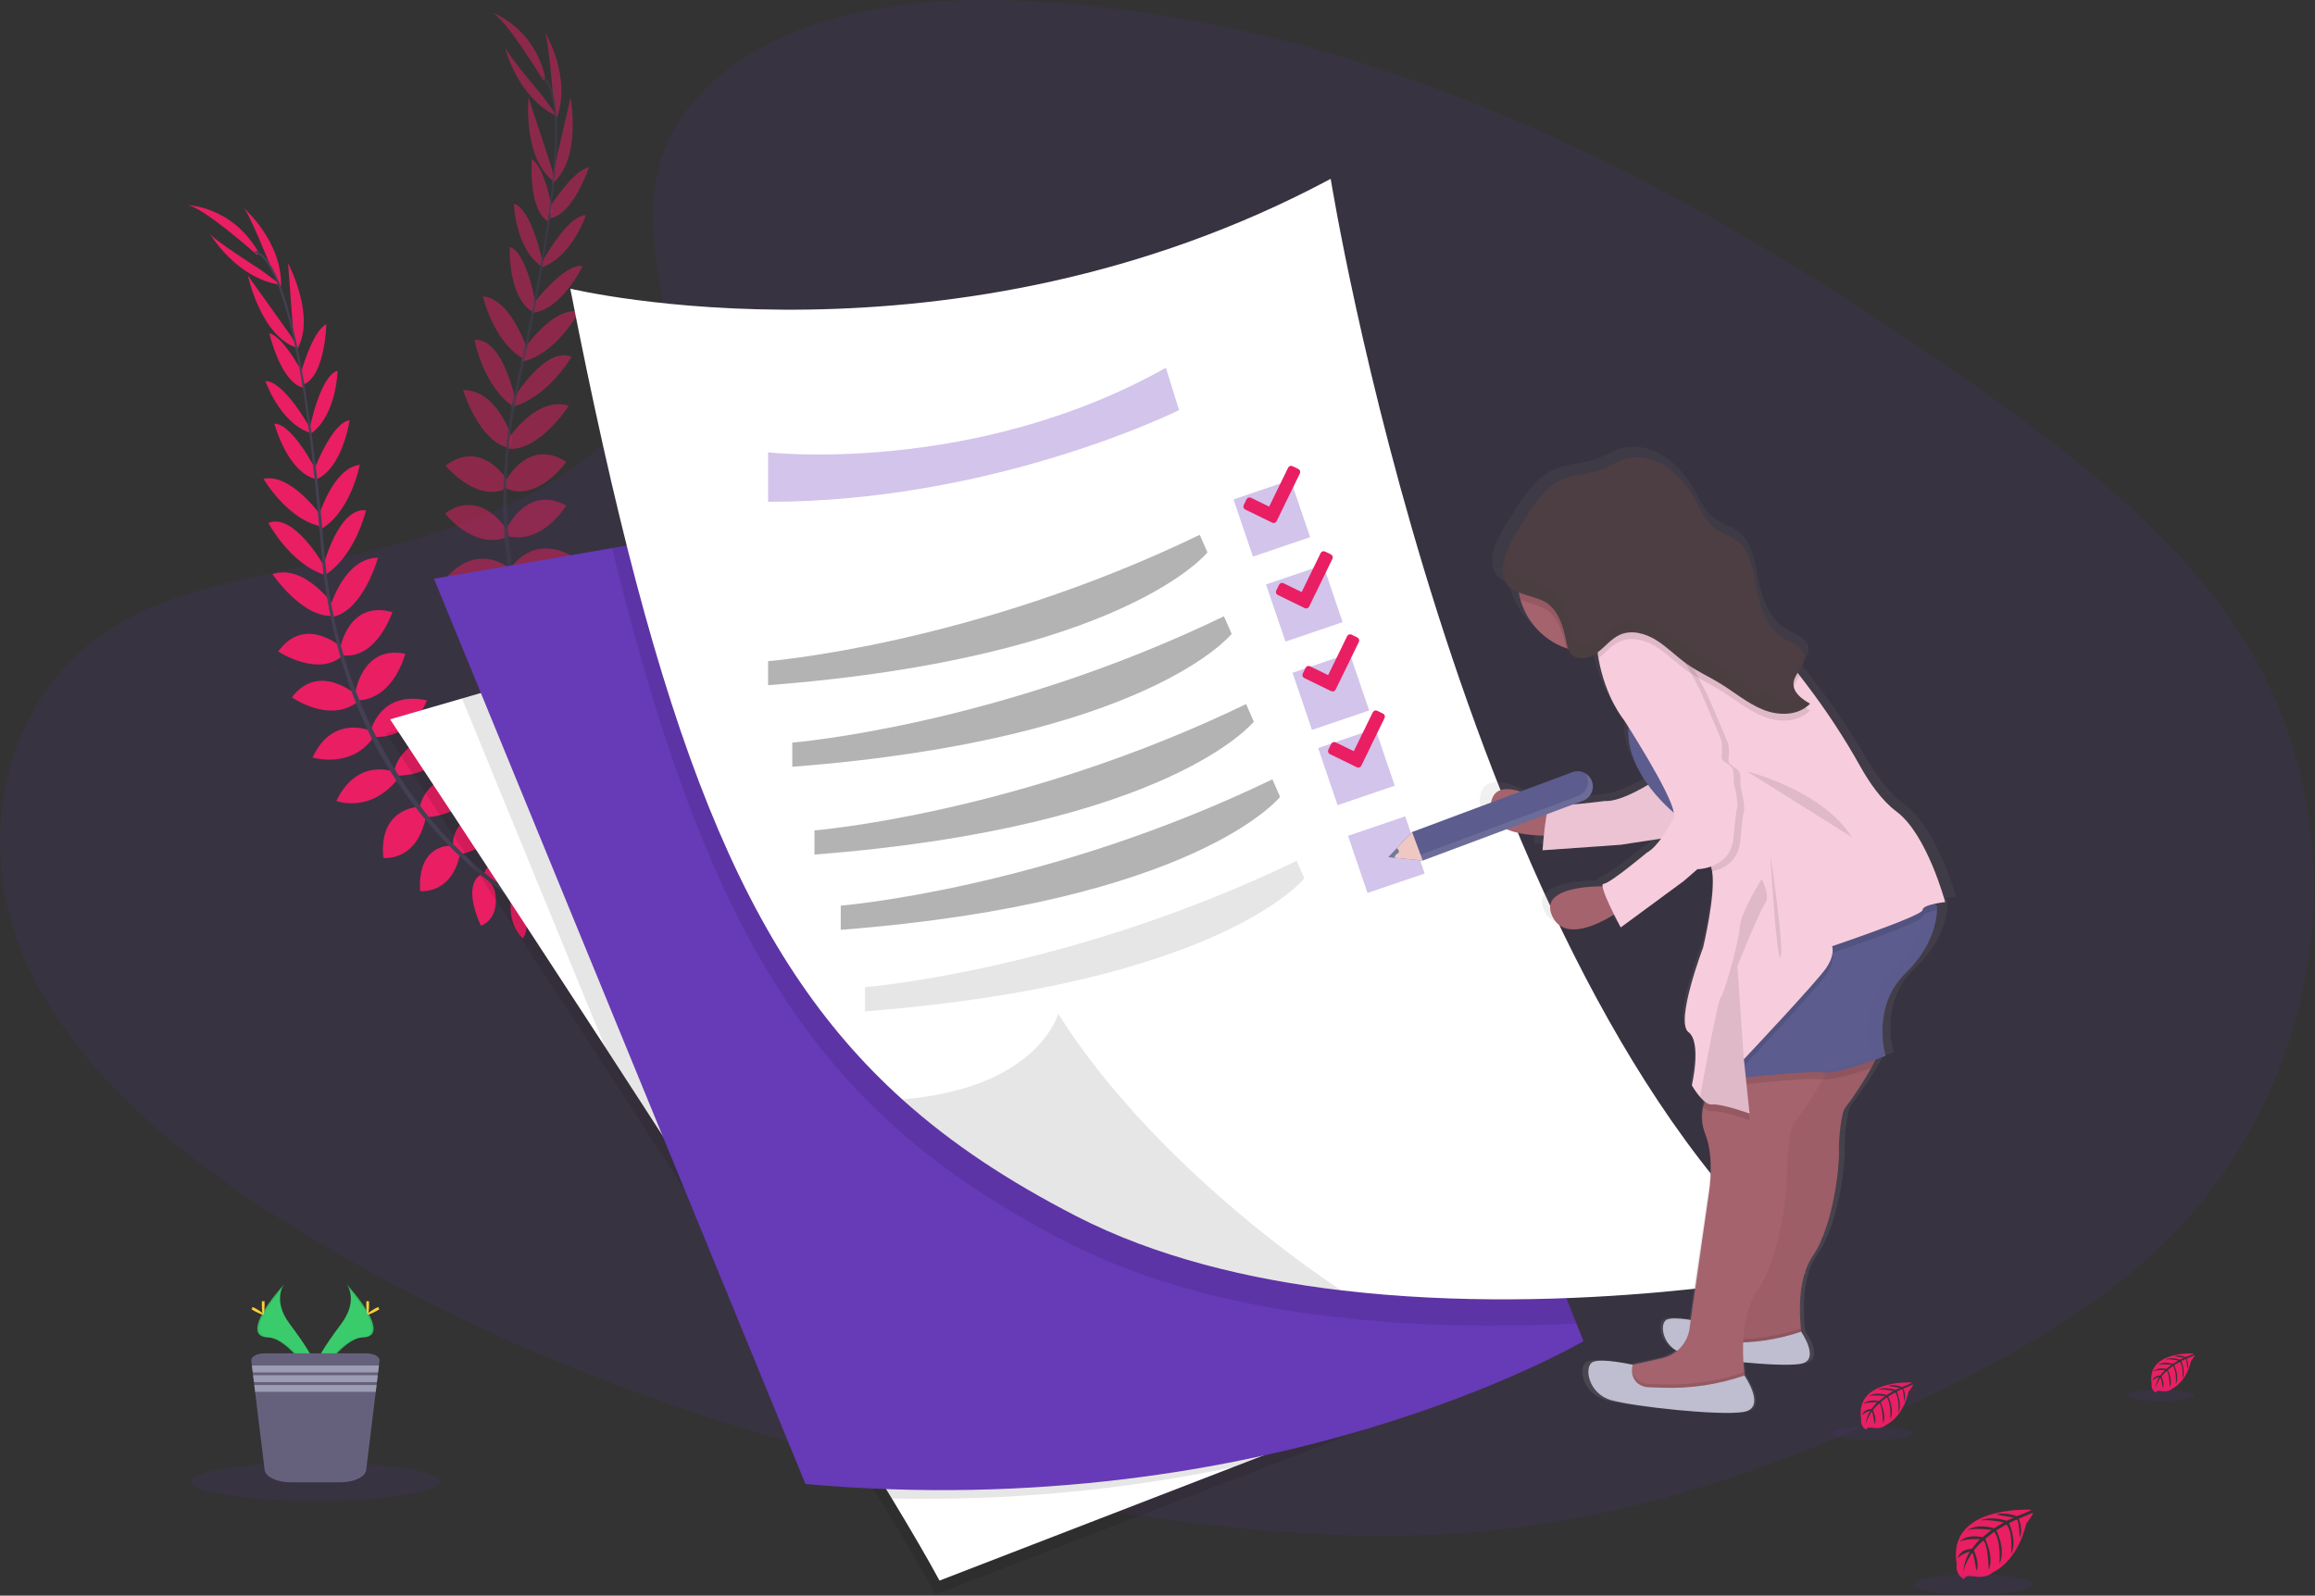 <svg width="1156" height="797" viewBox="0 0 1156 797" fill="none" xmlns="http://www.w3.org/2000/svg">
<rect x="0" y="0" width="1156" height="797" fill="#333333" stroke="none"/>
<g clip-path="url(#clip0)">
<path opacity="0.1" d="M356.76 40.24C395.96 4.93 457.5 -2.26 513.51 0.55C689.44 9.38 848.25 95.14 985.62 192.15C1035.35 227.27 1084.31 265.15 1116.62 313.48C1182.34 411.93 1162.84 548.32 1071.47 629.42C1040.38 657.02 1002.69 678.17 964 696.93C895.21 730.27 821 757.03 742.91 764.65C687.23 770.08 630.91 765.65 575.51 758.09C420.86 736.91 269.06 690.09 141.82 609.95C85.99 574.81 33.39 531.12 10.39 474.24C-12.61 417.36 2.11 345.35 59.09 311.7C82.66 297.78 110.83 291.5 138.42 285.59C179.03 276.91 220.28 268.34 256.93 250.68C294.78 232.44 339.59 197.16 332.1 156.78C324.06 113.49 317.61 75.44 356.76 40.24Z" fill="#673AB7"/>
<path d="M256.7 447.81C256.7 447.81 267.07 440.38 277.8 444.97C277.8 444.97 274.8 451.35 261.43 451.27L256.7 447.81Z" fill="#E91E63"/>
<path d="M255.41 448.24C255.41 448.24 252.64 460.69 261.08 468.77C261.08 468.77 265.76 463.5 260.44 451.24L255.41 448.24Z" fill="#E91E63"/>
<path d="M241.7 436.91C241.7 436.91 242.08 426.4 265.88 428.97C265.88 428.97 266.25 435.73 258.07 439.25C249.89 442.77 245.97 440.24 241.7 436.91Z" fill="#E91E63"/>
<path d="M240.23 436.89C240.23 436.89 230.34 440.49 240.12 462.35C240.12 462.35 246.66 460.62 247.49 451.75C248.32 442.88 244.7 439.95 240.23 436.89Z" fill="#E91E63"/>
<path d="M226.26 422.54C226.26 422.54 224.26 405.34 248.5 406.18C248.5 406.18 250.81 421.73 230.69 426.52L226.26 422.54Z" fill="#E91E63"/>
<path d="M209.53 403.68C209.53 403.68 212.1 384.01 236.53 388.9C236.53 388.9 237.27 405.8 213.69 408.19L209.53 403.68Z" fill="#E91E63"/>
<path d="M197.08 383.99C197.08 383.99 201.9 364.7 226.08 369.52C226.08 369.52 221.08 386.87 198.81 387.45L197.08 383.99Z" fill="#E91E63"/>
<path d="M185.23 364.76C185.23 364.76 189.9 344.76 213.23 349.84C213.23 349.84 206.23 368.91 186.86 368.07L185.23 364.76Z" fill="#E91E63"/>
<path d="M177.36 346.36C177.36 346.36 180.61 322.03 202.36 326.55C202.36 326.55 196.94 348.78 179.06 349.81L177.36 346.36Z" fill="#E91E63"/>
<path d="M169.79 324.05C169.79 324.05 173.86 299.5 195.94 305.75C195.94 305.75 188.26 329.1 171.44 327.36L169.79 324.05Z" fill="#E91E63"/>
<path d="M164.83 303.24C164.83 303.24 171.83 278.58 188.75 278.59C188.75 278.59 181.6 304.59 166.43 308.07L164.83 303.24Z" fill="#E91E63"/>
<path d="M161.41 282.82C161.41 282.82 168.94 253.16 182.76 254.9C182.76 254.9 177.63 277.54 162.07 287.37L161.41 282.82Z" fill="#E91E63"/>
<path d="M158.98 258.4C158.98 258.4 166.15 233.66 179.67 232.16C179.67 232.16 175.07 256.41 159.52 264.74L158.98 258.4Z" fill="#E91E63"/>
<path d="M156.46 235.68C156.46 235.68 165.64 210.83 174.58 209.93C174.58 209.93 171.11 234.18 157.51 239.66L156.46 235.68Z" fill="#E91E63"/>
<path d="M154.53 214.5C154.53 214.5 159.73 187.69 168.59 185.15C168.59 185.15 168.2 206.92 155.5 216.45L154.53 214.5Z" fill="#E91E63"/>
<path d="M150.1 186.86C150.1 186.86 155.83 165.44 162.95 161.93C162.95 161.93 162.47 186.93 151.95 191.93L150.1 186.86Z" fill="#E91E63"/>
<path d="M146.6 168.72L143.85 131.44C143.85 131.44 158.45 159.1 147.85 175.27L146.6 168.72Z" fill="#E91E63"/>
<path d="M134.7 132.02C134.7 132.02 123.91 105.13 121.51 103.7C121.51 103.7 141.31 120.7 140.31 143.48L134.7 132.02Z" fill="#E91E63"/>
<path d="M225.6 422.44C225.6 422.44 208.35 420.85 209.8 445.07C209.8 445.07 225.4 447 229.69 426.76L225.6 422.44Z" fill="#E91E63"/>
<path d="M208.7 403.06C208.7 403.06 188.88 403.75 191.44 428.5C191.44 428.5 208.19 430.84 212.8 407.59L208.7 403.06Z" fill="#E91E63"/>
<path d="M196.95 385.61C196.95 385.61 178.63 377.86 167.95 400.08C167.95 400.08 184.84 406.47 198.67 389.08L196.95 385.61Z" fill="#E91E63"/>
<path d="M184.83 364.96C184.83 364.96 166.07 356.68 156.06 378.38C156.06 378.38 175.51 384.25 186.48 368.26L184.83 364.96Z" fill="#E91E63"/>
<path d="M177.61 346.87C177.61 346.87 159.23 330.61 145.74 348.29C145.74 348.29 164.39 361.53 178.57 350.61L177.61 346.87Z" fill="#E91E63"/>
<path d="M170.77 323.43C170.77 323.43 152.27 306.79 138.92 325.43C138.92 325.43 159.49 338.88 171.55 327.02L170.77 323.43Z" fill="#E91E63"/>
<path d="M166.63 302.45C166.63 302.45 152.06 281.35 136.06 286.79C136.06 286.79 151.2 309.15 166.67 307.54L166.63 302.45Z" fill="#E91E63"/>
<path d="M161.82 282.67C161.82 282.67 146.91 255.95 134.01 261.18C134.01 261.18 144.79 281.74 162.34 287.23L161.82 282.67Z" fill="#E91E63"/>
<path d="M159.87 256.97C159.87 256.97 144.81 236.07 131.58 239.2C131.58 239.2 144.05 260.5 161.49 263.13L159.87 256.97Z" fill="#E91E63"/>
<path d="M157.95 235.14C157.95 235.14 146 211.5 137.02 211.63C137.02 211.63 143.23 235.33 157.36 239.21L157.95 235.14Z" fill="#E91E63"/>
<path d="M154.95 213.96C154.95 213.96 141.75 190.06 132.53 190.36C132.53 190.36 139.61 210.96 154.62 216.12L154.95 213.96Z" fill="#E91E63"/>
<path d="M152.12 188.24C152.12 188.24 142.17 168.42 134.49 166.43C134.49 166.43 140.02 190.83 151.31 193.63L152.12 188.24Z" fill="#E91E63"/>
<path d="M145.48 168.06L123.79 137.62C123.79 137.62 130.22 168.24 148.7 173.9L145.48 168.06Z" fill="#E91E63"/>
<path d="M130.11 134.71C130.11 134.71 105.7 119.18 104.7 116.55C104.7 116.55 117.7 139.13 140.36 142.33L130.11 134.71Z" fill="#E91E63"/>
<path d="M128.4 127.37C128.4 127.37 100.04 102.12 93.06 102.42C93.06 102.42 115.66 102.58 129.06 125.95L128.4 127.37Z" fill="#E91E63"/>
<path d="M152 192.24L151 192.41C144.32 152.36 135.91 128.87 127.33 126.25L127.62 125.25C136.7 128.01 145.16 151.16 152 192.24Z" fill="#444053"/>
<path d="M163.25 288.12L161.75 288.3C161.29 284.56 160.89 280.72 160.58 276.9C157.87 243.65 154.47 213.15 150.67 190.33L151.5 189.22C155.31 212.08 159.37 243.48 162.09 276.78C162.4 280.58 162.79 284.39 163.25 288.12Z" fill="#444053"/>
<path d="M285.53 465.89C285.26 465.78 258.3 454.96 229.7 427.78C212.951 411.871 198.83 393.409 187.86 373.08C174.15 347.67 165.18 316.13 161.39 285.31L162.99 285.99C171.49 355.17 204.91 401.41 230.99 426.26C259.31 453.2 285.99 463.91 286.24 464.01L285.53 465.89Z" fill="#444053"/>
<g opacity="0.7">
<path opacity="0.7" d="M298.54 384.45C298.54 384.45 310.65 380.45 319.54 388.02C319.54 388.02 314.77 393.22 302.03 389.16L298.54 384.45Z" fill="#E91E63"/>
<path opacity="0.7" d="M297.18 384.47C297.18 384.47 290.84 395.54 296.49 405.75C296.49 405.75 302.49 402.12 301.1 388.83L297.18 384.47Z" fill="#E91E63"/>
<path opacity="0.7" d="M287.45 369.58C287.45 369.58 290.95 359.66 312.9 369.19C312.9 369.19 311.25 375.76 302.38 376.68C293.51 377.6 290.55 374.01 287.45 369.58Z" fill="#E91E63"/>
<path opacity="0.7" d="M286.06 369.13C286.06 369.13 275.56 369.63 278.38 393.4C278.38 393.4 285.15 393.7 288.58 385.47C292.01 377.24 289.42 373.37 286.06 369.13Z" fill="#E91E63"/>
<path opacity="0.7" d="M277 351.24C277 351.24 280.19 334.24 303.09 342.24C303.09 342.24 300.68 357.77 280.04 356.36L277 351.24Z" fill="#E91E63"/>
<path opacity="0.7" d="M266.64 328.24C266.64 328.24 274.94 310.24 296.78 322.16C296.78 322.16 292.46 338.51 269.23 333.78L266.64 328.24Z" fill="#E91E63"/>
<path opacity="0.7" d="M260.6 305.79C260.6 305.79 270.95 288.79 292.6 300.6C292.6 300.6 282.6 315.66 261.23 309.6L260.6 305.79Z" fill="#E91E63"/>
<path opacity="0.7" d="M255.01 283.9C255.01 283.9 265.41 266.22 286.2 277.99C286.2 277.99 273.85 294.11 255.61 287.55L255.01 283.9Z" fill="#E91E63"/>
<path opacity="0.7" d="M252.97 263.99C252.97 263.99 263.31 241.73 282.75 252.53C282.75 252.53 270.96 272.13 253.59 267.8L252.97 263.99Z" fill="#E91E63"/>
<path opacity="0.7" d="M252.39 240.44C252.39 240.44 263.58 218.21 282.79 230.75C282.79 230.75 268.52 250.75 252.98 244.09L252.39 240.44Z" fill="#E91E63"/>
<path opacity="0.7" d="M253.86 219.07C253.86 219.07 267.86 197.61 284.02 202.65C284.02 202.65 269.45 225.38 253.94 224.16L253.86 219.07Z" fill="#E91E63"/>
<path opacity="0.7" d="M256.7 198.58C256.7 198.58 272.7 172.51 285.39 178.28C285.39 178.28 273.75 198.37 255.98 203.12L256.7 198.58Z" fill="#E91E63"/>
<path opacity="0.7" d="M261.59 174.55C261.59 174.55 275.81 153.06 289.15 155.65C289.15 155.65 277.55 177.44 260.23 180.76L261.59 174.55Z" fill="#E91E63"/>
<path opacity="0.7" d="M265.96 152.1C265.96 152.1 282.11 131.1 290.91 132.92C290.91 132.92 280.38 155.04 265.77 156.21L265.96 152.1Z" fill="#E91E63"/>
<path opacity="0.7" d="M270.41 131.31C270.41 131.31 283.35 107.31 292.57 107.47C292.57 107.47 285.71 128.14 270.76 133.47L270.41 131.31Z" fill="#E91E63"/>
<path opacity="0.7" d="M274.4 103.6C274.4 103.6 286.25 84.86 294.09 83.6C294.09 83.6 286.19 107.34 274.67 109.01L274.4 103.6Z" fill="#E91E63"/>
<path opacity="0.7" d="M276.46 85.24L284.93 48.82C284.93 48.82 290.64 79.57 275.7 91.82L276.46 85.24Z" fill="#E91E63"/>
<path opacity="0.7" d="M276.04 46.67C276.04 46.67 273.73 17.79 271.87 15.67C271.87 15.67 285.73 37.75 277.99 59.25L276.04 46.67Z" fill="#E91E63"/>
<path opacity="0.7" d="M276.39 350.97C276.39 350.97 260.39 344.33 254.58 367.89C254.58 367.89 268.89 374.37 279.01 356.32L276.39 350.97Z" fill="#E91E63"/>
<path opacity="0.7" d="M266.02 327.44C266.02 327.44 246.89 322.21 241.97 346.6C241.97 346.6 257.27 353.82 268.59 332.99L266.02 327.44Z" fill="#E91E63"/>
<path opacity="0.7" d="M260 307.29C260 307.29 244.82 294.44 228 312.48C228 312.48 242.22 323.61 260.61 311.1L260 307.29Z" fill="#E91E63"/>
<path opacity="0.7" d="M254.58 283.97C254.58 283.97 239.12 270.49 223.12 288.22C223.12 288.22 239.94 299.62 255.17 287.62L254.58 283.97Z" fill="#E91E63"/>
<path opacity="0.7" d="M253.07 264.56C253.07 264.56 240.35 243.56 222.21 256.42C222.21 256.42 236.08 274.62 252.87 268.42L253.07 264.56Z" fill="#E91E63"/>
<path opacity="0.7" d="M253.51 240.14C253.51 240.14 240.79 218.75 222.51 232.59C222.51 232.59 238.15 251.59 253.18 243.82L253.51 240.14Z" fill="#E91E63"/>
<path opacity="0.7" d="M255.79 218.87C255.79 218.87 248.16 194.4 231.27 194.87C231.27 194.87 239.07 220.73 254.32 223.79L255.79 218.87Z" fill="#E91E63"/>
<path opacity="0.7" d="M257.08 198.56C257.08 198.56 250.8 168.61 236.93 169.77C236.93 169.77 241.11 192.61 256.23 203.08L257.08 198.56Z" fill="#E91E63"/>
<path opacity="0.7" d="M262.88 173.45C262.88 173.45 254.72 149.01 241.15 148.06C241.15 148.06 246.72 172.11 262.59 179.81L262.88 173.45Z" fill="#E91E63"/>
<path opacity="0.7" d="M267.54 152.03C267.54 152.03 263.16 125.91 254.54 123.36C254.54 123.36 253.43 147.83 265.76 155.75L267.54 152.03Z" fill="#E91E63"/>
<path opacity="0.7" d="M270.97 130.92C270.97 130.92 265.48 104.17 256.59 101.72C256.59 101.72 257.22 123.49 270.02 132.88L270.97 130.92Z" fill="#E91E63"/>
<path opacity="0.7" d="M275.91 105.56C275.91 105.56 272.31 83.68 265.57 79.49C265.57 79.49 263.57 104.43 273.57 110.49L275.91 105.56Z" fill="#E91E63"/>
<path opacity="0.7" d="M275.59 84.24L263.93 48.72C263.93 48.72 260.93 79.86 276.93 90.77L275.59 84.24Z" fill="#E91E63"/>
<path opacity="0.7" d="M270.84 47.87C270.84 47.87 252.11 25.76 251.97 22.97C251.97 22.97 257.7 48.4 278.34 58.19L270.84 47.87Z" fill="#E91E63"/>
<path opacity="0.7" d="M271.39 40.36C271.39 40.36 251.82 7.81 245.07 6.01C245.07 6.01 266.59 12.9 272.39 39.17L271.39 40.36Z" fill="#E91E63"/>
<path opacity="0.7" d="M274.63 109.24L273.63 109.1C279.16 68.89 278.13 43.95 270.71 38.9L271.28 38.07C279.15 43.44 280.3 68.05 274.63 109.24Z" fill="#444053"/>
<path opacity="0.7" d="M256.83 204.24L255.34 203.97C256.02 200.26 256.78 196.48 257.62 192.73C264.93 160.18 270.76 130.06 273.91 107.14L275.04 106.32C271.88 129.32 266.41 160.47 259.1 193.07C258.26 196.74 257.5 200.5 256.83 204.24Z" fill="#444053"/>
<path opacity="0.7" d="M320.7 410.29C320.48 410.11 297.96 391.76 278.7 357.29C267.444 337.12 259.458 315.292 255.04 292.62C249.51 264.28 250.32 231.5 255.88 200.95L257.2 202.07C244.75 270.65 262.9 324.75 280.44 356.24C299.44 390.38 321.72 408.54 321.95 408.72L320.7 410.29Z" fill="#444053"/>
</g>
<path d="M1014.35 754.11C1014.35 754.11 972.07 751.56 977.06 781.19C977.06 781.19 976.06 786.42 980.81 788.8C980.81 788.8 980.89 786.6 985.15 787.35C986.666 787.605 988.207 787.679 989.74 787.57C991.815 787.425 993.787 786.611 995.36 785.25C995.36 785.25 1007.24 780.34 1011.86 760.92C1011.86 760.92 1015.28 756.68 1015.15 755.59L1008.01 758.59C1008.01 758.59 1010.45 763.74 1008.53 768.01C1008.53 768.01 1008.3 758.78 1006.93 759.01C1006.65 759.06 1003.22 760.8 1003.22 760.8C1003.22 760.8 1007.42 769.8 1004.22 776.28C1004.22 776.28 1005.42 765.23 1001.88 761.44L996.88 764.38C996.88 764.38 1001.78 773.64 998.46 781.19C998.46 781.19 999.31 769.6 995.82 765.09L991.27 768.64C991.27 768.64 995.88 777.77 993.07 784.03C993.07 784.03 992.7 770.54 990.29 769.52C990.29 769.52 986.29 773.03 985.7 774.52C985.7 774.52 988.85 781.14 986.9 784.64C986.9 784.64 985.7 775.64 984.71 775.64C984.71 775.64 980.71 781.59 980.33 785.64C980.33 785.64 980.5 779.57 983.75 775.04C981.463 775.47 979.352 776.562 977.68 778.18C977.68 778.18 978.3 773.97 984.68 773.6C984.68 773.6 987.96 769.09 988.84 768.81C988.84 768.81 982.43 768.28 978.55 770C978.55 770 981.97 766 990.01 767.83L994.5 764.16C994.5 764.16 986.07 763.01 982.5 764.28C982.5 764.28 986.61 760.77 995.71 763.33L1000.6 760.41C1000.6 760.41 993.42 758.86 989.14 759.41C989.14 759.41 993.66 756.97 1002.04 759.61L1005.54 758.04C1005.54 758.04 1000.27 757.04 998.73 756.84C997.19 756.64 997.11 756.25 997.11 756.25C1000.44 755.694 1003.86 756.075 1006.99 757.35C1006.99 757.35 1014.48 754.58 1014.35 754.11Z" fill="#E91E63"/>
<path opacity="0.1" d="M985.23 796.44C1001.75 796.44 1015.15 794.175 1015.15 791.38C1015.15 788.585 1001.75 786.32 985.23 786.32C968.706 786.32 955.31 788.585 955.31 791.38C955.31 794.175 968.706 796.44 985.23 796.44Z" fill="#673AB7"/>
<path d="M1095.45 676.04C1095.45 676.04 1071.62 674.61 1074.45 691.31C1074.3 692.156 1074.43 693.027 1074.81 693.797C1075.19 694.568 1075.8 695.199 1076.56 695.6C1076.56 695.6 1076.61 694.36 1079.01 694.78C1079.86 694.929 1080.73 694.973 1081.6 694.91C1082.77 694.831 1083.88 694.371 1084.76 693.6C1084.76 693.6 1091.46 690.83 1094.07 679.88C1094.07 679.88 1096 677.49 1095.92 676.88L1091.92 678.6C1091.92 678.6 1093.29 681.5 1092.21 683.91C1092.21 683.91 1092.08 678.7 1091.31 678.83C1091.15 678.83 1089.22 679.83 1089.22 679.83C1089.22 679.83 1091.58 684.89 1089.8 688.56C1089.8 688.56 1090.48 682.33 1088.48 680.2L1085.65 681.85C1085.65 681.85 1088.41 687.07 1086.54 691.33C1086.54 691.33 1087.02 684.8 1085.05 682.25L1082.49 684.25C1082.49 684.25 1085.08 689.4 1083.49 692.93C1083.49 692.93 1083.28 685.33 1081.92 684.75C1080.95 685.574 1080.08 686.51 1079.33 687.54C1079.33 687.54 1081.11 691.28 1080.01 693.25C1080.01 693.25 1079.33 688.18 1078.78 688.16C1078.78 688.16 1076.54 691.52 1076.31 693.82C1076.42 691.686 1077.08 689.617 1078.24 687.82C1076.95 688.063 1075.76 688.678 1074.81 689.59C1074.81 689.59 1075.16 687.22 1078.81 687.01C1078.81 687.01 1080.66 684.46 1081.15 684.31C1081.15 684.31 1077.54 684.01 1075.35 684.98C1075.35 684.98 1077.28 682.74 1081.81 683.75L1084.35 681.69C1084.35 681.69 1079.59 681.04 1077.58 681.76C1077.58 681.76 1079.9 679.76 1085.03 681.22L1087.79 679.57C1085.67 679.105 1083.49 678.917 1081.32 679.01C1081.32 679.01 1083.87 677.64 1088.59 679.13L1090.59 678.24C1090.59 678.24 1087.59 677.66 1086.75 677.57C1085.91 677.48 1085.83 677.23 1085.83 677.23C1087.71 676.917 1089.64 677.132 1091.41 677.85C1091.41 677.85 1095.52 676.31 1095.45 676.04Z" fill="#E91E63"/>
<path opacity="0.1" d="M1079.04 699.91C1088.36 699.91 1095.91 698.634 1095.91 697.06C1095.91 695.486 1088.36 694.21 1079.04 694.21C1069.72 694.21 1062.17 695.486 1062.17 697.06C1062.17 698.634 1069.72 699.91 1079.04 699.91Z" fill="#673AB7"/>
<path d="M954.76 690.54C954.76 690.54 925.98 688.8 929.38 708.97C929.203 709.992 929.355 711.044 929.813 711.974C930.271 712.905 931.012 713.667 931.93 714.15C931.93 714.15 931.93 712.66 934.88 713.15C935.914 713.323 936.964 713.376 938.01 713.31C939.42 713.207 940.759 712.653 941.83 711.73C941.83 711.73 949.92 708.39 953.07 695.16C953.07 695.16 955.4 692.28 955.3 691.54L950.45 693.61C950.45 693.61 952.11 697.12 950.8 700.03C950.8 700.03 950.65 693.74 949.71 693.89C949.52 693.89 947.19 695.1 947.19 695.1C947.19 695.1 950.04 701.21 947.89 705.64C947.89 705.64 948.71 698.12 946.3 695.54L942.88 697.54C942.88 697.54 946.21 703.84 943.95 708.99C943.95 708.99 944.53 701.1 942.16 697.99L939.06 700.4C939.06 700.4 942.2 706.61 940.29 710.88C940.29 710.88 940.04 701.7 938.39 701C938.39 701 935.68 703.39 935.27 704.37C935.27 704.37 937.41 708.88 936.08 711.26C936.08 711.26 935.27 705.15 934.6 705.12C934.6 705.12 931.9 709.17 931.6 711.95C931.735 709.382 932.538 706.893 933.93 704.73C932.374 705.026 930.939 705.77 929.8 706.87C929.8 706.87 930.22 704 934.6 703.75C934.6 703.75 936.83 700.68 937.43 700.49C937.43 700.49 933.07 700.13 930.43 701.3C930.43 701.3 932.75 698.59 938.22 699.82L941.28 697.33C941.28 697.33 935.55 696.54 933.11 697.41C933.11 697.41 935.91 695.02 942.11 696.76L945.44 694.76C945.44 694.76 940.55 693.7 937.63 694.08C937.63 694.08 940.71 692.43 946.41 694.22L948.8 693.24C948.8 693.24 945.22 692.54 944.17 692.43C943.12 692.32 943.07 692.03 943.07 692.03C945.34 691.652 947.669 691.912 949.8 692.78C949.8 692.78 954.85 690.86 954.76 690.54Z" fill="#E91E63"/>
<path opacity="0.1" d="M934.94 719.35C946.19 719.35 955.31 717.81 955.31 715.91C955.31 714.01 946.19 712.47 934.94 712.47C923.69 712.47 914.57 714.01 914.57 715.91C914.57 717.81 923.69 719.35 934.94 719.35Z" fill="#673AB7"/>
<path opacity="0.1" d="M714.07 701L613.76 739.81L467.14 796.48C461.61 786.21 453.45 772.16 443.35 755.48C408.63 697.93 351.17 608.42 300.03 529.76C242.39 441.13 192.79 366.29 192.79 366.29L228.7 355.88L522.02 270.81L714.07 701Z" fill="black"/>
<path d="M716.07 694L615.76 732.81L469.14 789.48C463.61 779.21 455.45 765.16 445.35 748.48C410.63 690.93 353.17 601.42 302.03 522.76C244.39 434.13 194.79 359.29 194.79 359.29L230.7 348.88L524.02 263.81L716.07 694Z" fill="white"/>
<path opacity="0.1" d="M716.07 694L615.76 732.81C559.735 744.48 502.564 749.737 445.35 748.48C410.63 690.93 353.17 601.42 302.03 522.76L230.7 348.88L524.02 263.81L716.07 694Z" fill="black"/>
<path d="M790.7 669.86C790.7 669.86 634.86 762.04 402.2 741.24L216.7 289.05L305.59 273.78L612.87 221.01L787.22 661.12L790.7 669.86Z" fill="#673AB7"/>
<path opacity="0.1" d="M787.22 661.12C750.52 662.92 708.08 662.75 665.36 657.66C619.14 652.24 572.7 641.02 532.8 620.48C499.48 603.31 470.99 584.66 446.14 562.27C381.53 504.15 341.54 421.01 305.63 273.78L612.91 221.01L787.22 661.12Z" fill="black"/>
<path d="M901.53 635.84C901.53 635.84 786.61 658.36 669.75 644.49C623.53 639.04 577.04 627.85 537.19 607.31C503.87 590.14 475.38 571.49 450.53 549.1C370.53 477.1 328.32 366.88 284.78 144.19C284.78 144.19 475.78 190.28 664.49 89.32C664.49 89.32 728.14 486.59 901.53 635.84Z" fill="white"/>
<path opacity="0.1" d="M669.75 644.49C623.53 639.04 577.04 627.85 537.19 607.31C503.87 590.14 475.38 571.49 450.53 549.1C518.62 543.57 528.41 506.34 528.41 506.34C578.89 586.46 669.75 644.49 669.75 644.49Z" fill="black"/>
<path opacity="0.3" d="M383.55 225.95C383.55 225.95 486.15 237.66 582.18 183.7L588.76 204.83C588.76 204.83 496.89 250.64 383.55 250.64V225.95Z" fill="#673AB7"/>
<path opacity="0.3" d="M383.55 330.24C383.55 330.24 485.55 322.01 599.1 267.13L602.94 275.91C602.94 275.91 561.15 328.5 383.55 342.24V330.24Z" fill="black"/>
<path opacity="0.3" d="M395.64 370.92C395.64 370.92 497.64 362.69 611.19 307.82L615.03 316.6C615.03 316.6 573.25 369.24 395.64 382.99V370.92Z" fill="black"/>
<path opacity="0.3" d="M406.7 414.77C406.7 414.77 508.7 406.54 622.25 351.67L626.09 360.45C626.09 360.45 584.25 413.06 406.7 426.84V414.77Z" fill="black"/>
<path opacity="0.3" d="M419.83 452.35C419.83 452.35 521.83 444.12 635.38 389.25L639.22 398.03C639.22 398.03 597.44 450.65 419.83 464.43V452.35Z" fill="black"/>
<path opacity="0.1" d="M431.93 493.07C431.93 493.07 533.93 484.84 647.48 429.97L651.32 438.75C651.32 438.75 609.53 491.37 431.93 505.14V493.07Z" fill="black"/>
<path opacity="0.3" d="M644.49 239.746L615.949 249.463L625.665 278.004L654.207 268.288L644.49 239.746Z" fill="#673AB7"/>
<path opacity="0.3" d="M660.727 282.207L632.186 291.924L641.902 320.465L670.444 310.749L660.727 282.207Z" fill="#673AB7"/>
<path opacity="0.3" d="M686.757 363.907L658.216 373.623L667.932 402.165L696.473 392.448L686.757 363.907Z" fill="#673AB7"/>
<path opacity="0.3" d="M701.692 407.756L673.15 417.472L682.867 446.014L711.408 436.297L701.692 407.756Z" fill="#673AB7"/>
<path opacity="0.3" d="M673.966 326.317L645.425 336.034L655.141 364.575L683.682 354.859L673.966 326.317Z" fill="#673AB7"/>
<path d="M972.4 449.57L971.33 448.57C974.09 448.01 976.69 447.76 976.69 447.76C976.69 447.76 967.22 413.5 951.25 402.07C943.35 396.42 936.77 387.01 932.12 378.94C923.644 364.348 914.122 350.388 903.63 337.17L900.75 333.54L899.51 331.96C901.24 329.34 903.36 326.85 903.12 323.81C903.115 323.79 903.115 323.77 903.12 323.75C903.13 323.59 903.13 323.43 903.12 323.27C903.091 322.894 903.024 322.522 902.92 322.16L902.81 322.33C901.46 318.41 896.27 316.68 892.42 314.52C883.42 309.45 879.57 298.37 877.65 288.07C876.15 280.07 874.91 271.07 868.65 265.92C864.65 262.61 859.21 261.52 855.18 258.23C851.36 255.11 849.23 250.38 846.83 246.03C842.83 238.78 837.55 232.03 830.58 227.7C823.61 223.37 814.76 221.7 807.11 224.6C804.18 225.72 801.52 227.46 798.62 228.67C791.42 231.67 783.17 231.27 776.04 234.44C767.26 238.34 761.55 246.96 756.33 255.14C753.63 259.37 749.39 265.56 746.98 271.79C746.98 271.57 746.98 271.36 746.98 271.14C745.824 273.885 745.193 276.822 745.12 279.8C745.073 281.067 745.211 282.333 745.53 283.56C746.61 287.56 749.83 289.77 753.65 291.31C753.871 292.582 754.165 293.841 754.53 295.08C756.259 300.77 759.334 305.959 763.494 310.208C767.655 314.458 772.778 317.641 778.43 319.49C778.76 319.61 779.1 319.69 779.43 319.79C779.708 320.582 780.11 321.324 780.62 321.99C783.81 325.99 790.21 324.85 794.37 321.94C794.54 321.83 794.7 321.69 794.86 321.57C794.888 322.136 794.948 322.701 795.04 323.26C795.13 323.74 795.2 324.26 795.3 324.69C799.05 344.9 808.65 355.81 808.65 355.81C808.65 355.81 809.54 357.15 810.99 359.37C810.23 370.52 815.32 380.68 821.2 388.53C816.13 391.46 805.2 397.2 798.44 396.72C798.44 396.72 773.6 399.93 770.72 398.32C770.32 398.1 769.94 398.4 769.58 399.08C762.74 394.91 740.87 382.89 739 398.32C737.31 412.32 757.24 414.11 766.73 414.18C766.3 418.28 766.06 421.56 766.06 421.56L806.87 418.77L828.12 415.64C825.77 418.75 823.12 421.52 820.53 422.87C820.53 422.87 801.32 438.42 798 438.56C797.53 438.56 797.38 439.03 797.45 439.78C789.37 439.78 764.24 440.95 771.21 454.95C777.54 467.64 795.36 458.86 803.42 454.01C805.32 457.7 806.94 460.59 806.94 460.59L839.87 437.14L847 431.14C849.417 431.024 851.804 430.562 854.09 429.77C854.09 429.86 854.16 429.95 854.19 430.03C854.445 430.766 854.635 431.522 854.76 432.29C856.76 443.78 850.04 470.58 850.04 470.58C850.04 470.58 835.26 508.27 842.36 513.41C849.46 518.55 844.21 540.24 844.21 540.24C845.449 542.325 846.875 544.293 848.47 546.12C849.222 546.988 850.056 547.782 850.96 548.49C850.63 549.389 850.356 550.307 850.14 551.24C849.055 555.861 849.465 560.707 851.31 565.08C856.19 576.92 853.22 594.08 853.22 594.08L843.64 658.8C839.04 658.1 833.1 657.52 830.89 658.8C827.5 660.71 828.61 670.34 836.48 674.48C834.091 676.309 831.324 677.584 828.38 678.21C821.38 679.81 816.46 680.83 813.22 681.45C813.01 681.45 796.42 677.79 792.16 680.21C787.9 682.63 789.95 696.05 802.07 699.34C813.93 702.55 858.16 707.26 870.9 705.34L871.71 705.2C882.54 703.06 873.03 688.83 871.83 687.1C871.75 686.52 871.68 685.91 871.6 685.25C871.43 683.77 871.28 682.07 871.17 680.25C883.25 681.36 895.17 681.9 900.64 681.08C900.9 681.08 901.14 681 901.36 680.95C910.95 679.05 902.55 666.47 901.47 664.95C901.423 664.563 901.373 664.153 901.32 663.72V663.61C901.32 663.32 901.25 663.01 901.22 662.71C901.19 662.41 901.22 662.2 901.14 661.93C901.06 661.66 901.14 661.45 901.07 661.2C901.03 660.707 900.99 660.197 900.95 659.67C900.95 659.46 900.95 659.24 900.95 659.02C900.95 658.62 900.9 658.22 900.88 657.81C900.88 657.59 900.88 657.37 900.88 657.14C900.88 656.54 900.88 655.92 900.82 655.3C900.82 655.13 900.82 654.96 900.82 654.79C900.82 654.29 900.82 653.79 900.82 653.27C900.82 653.03 900.82 652.79 900.82 652.54C900.82 652.01 900.82 651.48 900.82 650.94C900.82 650.76 900.82 650.59 900.82 650.41C900.82 649.74 900.88 649.05 900.92 648.36L900.98 647.62C900.98 647.11 901.06 646.62 901.11 646.1C901.11 645.85 901.11 645.6 901.19 645.35C901.27 644.65 901.36 643.95 901.46 643.24C901.46 643.03 901.53 642.82 901.56 642.61C901.65 642.08 901.74 641.54 901.84 641C901.84 640.74 901.94 640.47 902 640.2C902.12 639.62 902.25 639.04 902.39 638.46C902.39 638.3 902.46 638.14 902.5 637.98C902.68 637.28 902.88 636.59 903.09 635.9C903.16 635.66 903.24 635.42 903.32 635.18C903.49 634.66 903.67 634.18 903.86 633.64L904.1 633C904.37 632.32 904.66 631.65 904.96 631C905.04 630.83 905.13 630.66 905.22 630.49C905.47 629.97 905.74 629.49 906.02 628.95L906.36 628.36C906.74 627.72 907.13 627.08 907.56 626.47C918.56 610.79 921.46 580.55 921.19 573.97C920.92 567.39 922.5 553.74 924.47 551.72C925.79 550.37 933.47 539.72 938.06 531.62C938.89 530.14 939.61 528.75 940.18 527.51C943.44 526.38 945.6 525.51 945.6 525.51C944.451 521.312 943.899 516.972 943.96 512.62C944.04 504.11 946.38 492.9 956.04 483.8C970.3 470.36 972.29 457.04 972.48 451.92C972.48 451.56 972.48 451.24 972.48 450.97C972.45 450.03 972.4 449.57 972.4 449.57Z" fill="url(#paint0_linear)"/>
<path d="M934.4 533.44C930.53 540.355 926.186 546.994 921.4 553.31C919.52 555.31 918.01 568.82 918.27 575.31C918.53 581.8 915.78 611.72 905.27 627.22C894.76 642.72 900.16 669.51 900.16 669.51L883.39 675.39H863.24L849.36 671.24L845.7 661.14C845.7 661.14 850.58 660.39 862.7 657.51C866.062 656.825 869.108 655.061 871.373 652.484C873.639 649.908 875.001 646.662 875.25 643.24L883.76 583.81C883.76 583.81 886.27 568.81 882.13 558.43C880.964 555.509 880.48 552.359 880.716 549.223C880.952 546.086 881.9 543.044 883.49 540.33L883.76 539.91C883.76 539.91 896.89 529.54 910.27 523.05C922.12 517.33 934.14 514.61 937.55 524.76C937.99 526.07 936.55 529.44 934.4 533.44Z" fill="#A5636D"/>
<path opacity="0.05" d="M934.4 533.44C930.53 540.355 926.186 546.994 921.4 553.31C919.52 555.31 918.01 568.82 918.27 575.31C918.53 581.8 915.78 611.72 905.27 627.22C897.87 638.15 898.36 654.67 899.27 663.48C899.66 667.17 900.14 669.48 900.14 669.48L883.37 675.36H863.24L849.36 671.24L845.7 661.14C845.7 661.14 846.92 660.95 849.7 660.41C852.48 659.87 856.7 658.95 862.76 657.51C866.111 656.814 869.143 655.044 871.397 652.469C873.651 649.894 875.004 646.653 875.25 643.24L883.76 583.81C883.76 583.81 886.27 568.81 882.13 558.43C880.964 555.509 880.48 552.359 880.716 549.223C880.952 546.086 881.9 543.044 883.49 540.33L883.76 539.91C883.76 539.91 896.89 529.54 910.27 523.05C922.12 517.33 934.14 514.61 937.55 524.76C937.99 526.07 936.55 529.44 934.4 533.44Z" fill="black"/>
<path opacity="0.1" d="M900.16 669.52L883.39 675.4H863.24L849.36 671.24L845.7 661.14C845.7 661.14 846.92 660.95 849.7 660.41C849.504 662.245 849.986 664.089 851.057 665.592C852.127 667.096 853.712 668.155 855.51 668.57L863.39 668.84C864.5 668.84 865.62 668.9 866.72 668.9C877.804 668.906 888.813 667.078 899.3 663.49C899.7 667.18 900.16 669.52 900.16 669.52Z" fill="black"/>
<path d="M863.38 670.54L855.49 670.27C855.49 670.27 848.13 668.71 849.93 660.36C849.93 660.36 835.73 657.14 832.1 659.27C828.47 661.4 830.22 673.15 840.48 676.03C850.48 678.84 887.94 682.97 898.71 681.28L899.4 681.16C909.16 679.16 899.4 665.16 899.4 665.16C887.819 669.124 875.614 670.947 863.38 670.54Z" fill="#BEBED0"/>
<path d="M911.97 535.74C911.44 536.8 910.87 537.9 910.22 539.05C905.27 548.05 897.33 559.38 895.94 560.85C893.82 563.11 892.13 578.35 892.4 585.71C892.67 593.07 889.59 626.79 877.73 644.29C871.66 653.29 870.29 665.54 870.39 675.4C870.42 678.741 870.617 682.079 870.98 685.4C871.42 689.47 871.98 692.01 871.98 692.01L853.06 698.64H830.29L814.62 693.98L810.52 682.54C810.52 682.54 811.89 682.32 814.97 681.71C818.05 681.1 822.85 680.08 829.71 678.46C833.495 677.677 836.922 675.682 839.472 672.777C842.021 669.872 843.555 666.215 843.84 662.36L853.43 595.29C853.43 595.29 856.26 578.34 851.6 566.64C849.841 562.297 849.45 557.521 850.48 552.95C851.038 550.382 852.054 547.937 853.48 545.73C853.48 545.73 857.14 542.85 862.66 539.04C865.1 537.36 867.93 535.5 870.97 533.62C884.33 525.35 901.9 516.91 910.32 523.06C912.177 524.461 913.537 526.42 914.2 528.65C914.54 529.81 913.59 532.44 911.97 535.74Z" fill="#A5636D"/>
<path opacity="0.1" d="M871.93 692.02L853.01 698.65H830.29L814.62 693.99L810.52 682.55C810.52 682.55 811.89 682.33 814.97 681.72C814.773 683.075 814.913 684.459 815.377 685.747C815.841 687.036 816.615 688.191 817.63 689.11C819.207 690.45 821.201 691.2 823.27 691.23L830.44 691.46C831.69 691.46 832.95 691.53 834.2 691.53C846.713 691.527 859.14 689.459 870.98 685.41C871.42 689.48 871.93 692.02 871.93 692.02Z" fill="black"/>
<path d="M830.43 693.16L823.27 692.92C821.199 692.885 819.203 692.136 817.62 690.8C815.8 689.18 814.23 686.38 815.25 681.67C815.25 681.67 799.25 678.04 795.12 680.44C790.99 682.84 793.01 696.11 804.58 699.36C815.91 702.53 858.15 707.19 870.31 705.29L871.08 705.15C882.08 702.89 871.08 687.07 871.08 687.07C858.014 691.558 844.238 693.622 830.43 693.16Z" fill="#BEBED0"/>
<path opacity="0.1" d="M934.4 533.44C927.55 535.83 917.49 539 911.97 539.13C911.399 539.152 910.827 539.125 910.26 539.05C906.4 538.52 894.47 539.37 883.53 540.35C879.14 540.74 874.92 541.15 871.43 541.51C866.23 542.05 862.65 542.44 862.65 542.44V539.05C865.09 537.37 867.92 535.51 870.96 533.63C884.32 525.36 901.89 516.92 910.31 523.07C922.16 517.35 934.18 514.63 937.59 524.78C937.99 526.07 936.55 529.44 934.4 533.44Z" fill="black"/>
<path d="M967.27 454.57C967.08 459.64 965.18 472.8 951.56 486.1C934.2 503.05 941.56 527.39 941.56 527.39C941.56 527.39 920.86 535.52 911.93 535.74C911.359 535.762 910.787 535.735 910.22 535.66C904.86 534.91 883.58 536.88 871.35 538.12C866.15 538.66 862.57 539.05 862.57 539.05V467.05L958.5 443.76L967.19 452.41C967.265 453.127 967.292 453.849 967.27 454.57Z" fill="#5C5C8E"/>
<g opacity="0.1">
<path opacity="0.1" d="M864.19 538.16L862.61 538.33V539.09C862.61 539.09 866.19 538.7 871.39 538.16C880.17 537.27 893.58 536.02 902.45 535.65C896.31 535.09 876.03 536.96 864.19 538.16Z" fill="black"/>
<path opacity="0.1" d="M967.23 452.45L958.54 443.79L952.75 445.24L960.03 452.49C960.079 453.212 960.079 453.938 960.03 454.66C959.84 459.72 957.94 472.89 944.32 486.19C926.96 503.13 934.32 527.48 934.32 527.48C934.32 527.48 917.19 534.2 907.38 535.59C908.315 535.587 909.25 535.637 910.18 535.74C910.746 535.819 911.318 535.849 911.89 535.83C920.82 535.61 941.52 527.48 941.52 527.48C941.52 527.48 934.12 503.13 951.52 486.19C965.14 472.89 967.04 459.72 967.23 454.66C967.281 453.924 967.281 453.186 967.23 452.45Z" fill="black"/>
</g>
<path d="M775.57 403.71C775.57 403.71 746.57 383.59 744.44 401.71C742.31 419.83 775.57 417.24 775.57 417.24V403.71Z" fill="#A5636D"/>
<path d="M825.57 390.37C825.57 390.37 809.88 400.75 801.2 400.11C801.2 400.11 777.48 403.29 774.72 401.7C771.96 400.11 770.28 424.7 770.28 424.7L809.28 421.95L834.28 418.13C834.28 418.13 846.78 410.51 846.78 403.94C846.78 397.37 825.57 390.37 825.57 390.37Z" fill="#F7CDDD"/>
<path opacity="0.05" d="M825.57 390.37C825.57 390.37 809.88 400.75 801.2 400.11C801.2 400.11 777.48 403.29 774.72 401.7C771.96 400.11 770.28 424.7 770.28 424.7L809.28 421.95L834.28 418.13C834.28 418.13 846.78 410.51 846.78 403.94C846.78 397.37 825.57 390.37 825.57 390.37Z" fill="black"/>
<path d="M802.56 442.73C802.56 442.73 767.29 441.27 775.19 457.73C783.09 474.19 809.82 454.21 809.82 454.21L802.56 442.73Z" fill="#A5636D"/>
<path d="M838.04 407.74C838.04 407.74 809.45 386.35 813.48 360.3C817.51 334.25 838.04 380.24 838.04 380.24V407.74Z" fill="#5C5C8E"/>
<path d="M830.14 289.64C830.13 299.011 826.484 308.013 819.97 314.75C818.384 316.406 816.636 317.896 814.75 319.2C811.15 321.71 807.135 323.566 802.89 324.68C801.203 325.101 799.489 325.405 797.76 325.59C796.52 325.71 795.27 325.78 794 325.78C789.945 325.803 785.915 325.127 782.09 323.78C775.828 321.594 770.288 317.727 766.077 312.603C761.866 307.478 759.147 301.293 758.217 294.726C757.287 288.159 758.182 281.463 760.805 275.37C763.427 269.278 767.675 264.025 773.084 260.186C778.493 256.348 784.854 254.072 791.471 253.607C798.087 253.143 804.703 254.509 810.596 257.555C816.488 260.6 821.428 265.209 824.875 270.875C828.322 276.542 830.144 283.047 830.14 289.68V289.64Z" fill="#A5636D"/>
<path opacity="0.1" d="M967.27 454.57C964.03 455.17 960.03 456.25 960.03 457.93C960.03 460.76 914.85 476.01 914.85 476.01C914.85 476.01 916.54 479.95 912.03 486.73C907.52 493.51 870.8 532.47 870.8 532.47L870.92 533.63L871.39 538.12L873.63 559.58C873.63 559.58 859.51 554.5 854.99 555.06C853.53 555.25 851.99 554.31 850.48 552.96C851.038 550.392 852.054 547.947 853.48 545.74C853.48 545.74 857.14 542.86 862.66 539.05V467.05L958.59 443.76L967.28 452.41C967.325 453.129 967.322 453.851 967.27 454.57Z" fill="black"/>
<path d="M971.33 450.59C971.33 450.59 960.03 451.71 960.03 454.54C960.03 457.37 914.85 472.62 914.85 472.62C914.85 472.62 916.54 476.56 912.03 483.34C907.52 490.12 870.8 529.09 870.8 529.09L873.63 556.19C873.63 556.19 859.51 551.11 854.99 551.67C852.99 551.92 850.74 550.06 848.89 547.89C847.361 546.08 845.999 544.135 844.82 542.08C844.82 542.08 849.91 520.61 843.13 515.53C836.35 510.45 850.47 473.18 850.47 473.18C850.47 473.18 856.85 446.68 854.97 435.31C854.854 434.549 854.673 433.8 854.43 433.07C854.43 432.99 854.38 432.9 854.35 432.82C850.35 421.96 806.99 330.82 806.99 330.82C807.017 328.235 807.198 325.654 807.53 323.09C807.62 322.38 807.74 321.64 807.87 320.89C808.09 319.542 808.384 318.206 808.75 316.89C808.98 316.046 809.253 315.215 809.57 314.4C810.91 310.96 812.96 308.31 816.02 308.25C816.02 308.25 819.41 304.5 827.36 303.48C833.18 302.72 841.49 303.48 852.74 308.25C879.27 319.53 885.49 320.11 885.49 320.11L898.82 337.61L901.56 341.2C911.604 354.3 920.697 368.102 928.77 382.5C933.21 390.5 939.5 399.79 947.04 405.38C962.29 416.71 971.33 450.59 971.33 450.59Z" fill="#F7CDDD"/>
<path opacity="0.1" d="M872.35 385.29C872.35 385.29 910.05 394.61 924.66 418.11L872.35 385.29Z" fill="black"/>
<path opacity="0.1" d="M884 426.58C884 426.58 891.13 474.45 889.15 478.05C887.17 481.65 884 426.58 884 426.58Z" fill="black"/>
<path opacity="0.1" d="M881.45 451.15C878.71 454.74 867.58 482.49 867.58 482.49L870.79 529.09L873.62 556.19C873.62 556.19 859.51 551.11 854.99 551.67C852.99 551.92 850.73 550.06 848.89 547.89C851.82 532.02 858.09 498.81 859.22 498.17C860.71 497.32 868.34 470.64 868.74 463.17C869.14 455.7 879.74 439.05 879.74 439.05C879.74 439.05 884.21 447.56 881.45 451.15Z" fill="black"/>
<path opacity="0.1" d="M870.8 405.41C870.1 407.52 869.02 419.81 869.02 419.81C868.24 430.63 860.02 434.17 854.97 435.31C854.854 434.549 854.673 433.8 854.43 433.07C851.04 423.48 806.99 330.86 806.99 330.86C807.036 326.161 807.627 321.483 808.75 316.92C818.34 314.1 833.52 318.44 833.52 318.44C837.91 317.86 852.23 346.33 852.23 346.33C852.23 346.33 861.77 368.13 862.82 371.1C863.87 374.07 862.82 378.94 863.24 380.64C863.66 382.34 868.12 383.8 868.75 386.14C869.38 388.48 868.97 393.14 869.39 393.97C869.81 394.8 871.51 403.29 870.8 405.41Z" fill="black"/>
<path d="M867.41 403.71C866.71 405.83 865.63 418.11 865.63 418.11C864.99 427.11 859.19 431.11 854.35 432.82C852.168 433.6 849.884 434.055 847.57 434.17L840.76 440.09L809.31 463.24C809.31 463.24 797.59 441.57 800.77 441.45C803.95 441.33 822.29 425.93 822.29 425.93C827.9 422.93 833.52 412.93 836.13 407.79C835.98 407.177 835.866 406.556 835.79 405.93C834.66 396.34 810.94 359.62 810.94 359.62C810.94 359.62 801.77 348.83 798.2 328.84C798.1 328.38 798.03 327.91 797.94 327.43C797.839 326.808 797.779 326.18 797.76 325.55C797.33 317.86 802.93 315.06 809.57 314.4C813.038 314.125 816.526 314.232 819.97 314.72C823.402 315.152 826.8 315.821 830.14 316.72C832.98 316.34 839.98 328.15 844.57 336.52C847.04 341.06 848.82 344.6 848.82 344.6C848.82 344.6 858.36 366.41 859.41 369.37C860.46 372.33 859.41 377.22 859.83 378.91C860.25 380.6 864.71 382.08 865.34 384.42C865.97 386.76 865.56 391.42 865.98 392.25C866.4 393.08 868.12 401.59 867.41 403.71Z" fill="#F7CDDD"/>
<path opacity="0.1" d="M903.89 354.85C897.89 360.98 888.2 361 880.42 357.85C872.64 354.7 866.05 349.06 858.84 344.67C854.16 341.81 849.2 339.47 844.59 336.52C843.91 336.08 843.25 335.64 842.59 335.18C837.27 331.42 832.66 326.59 827.15 323.18C823.465 320.729 819.173 319.344 814.75 319.18C812.714 319.162 810.697 319.585 808.84 320.42C808.496 320.56 808.162 320.724 807.84 320.91C806.026 321.95 804.347 323.21 802.84 324.66C801.28 326.06 799.79 327.55 798.15 328.86C798.05 328.4 797.98 327.93 797.89 327.45C797.789 326.828 797.729 326.2 797.71 325.57C796.47 325.69 795.22 325.76 793.95 325.76C789.895 325.783 785.865 325.107 782.04 323.76C782.04 323.61 782.04 323.46 781.95 323.31C780.6 316.19 778.16 308.65 772.43 304.65C769.11 302.33 763.81 301.38 759.21 299.65C757.616 294.101 757.375 288.251 758.506 282.59C759.637 276.928 762.108 271.62 765.712 267.11C769.317 262.6 773.949 259.019 779.221 256.667C784.494 254.315 790.253 253.26 796.017 253.591C801.781 253.922 807.381 255.629 812.35 258.569C817.318 261.509 821.51 265.597 824.575 270.49C827.639 275.383 829.486 280.939 829.962 286.692C830.438 292.446 829.529 298.23 827.31 303.56C833.13 302.8 841.44 303.56 852.69 308.33C879.22 319.61 885.44 320.19 885.44 320.19L898.77 337.69C897.33 339.89 895.7 342.06 895.55 344.63C895.3 349.34 899.89 352.63 903.89 354.85Z" fill="black"/>
<path d="M772.47 301.24C778.2 305.24 780.64 312.77 782 319.88C782.42 322.1 782.82 324.44 784.18 326.2C787.18 330.14 793.34 329.03 797.31 326.2C801.28 323.37 804.41 319.08 808.84 317.08C814.72 314.42 821.64 316.36 827.15 319.81C832.66 323.26 837.27 328.09 842.59 331.81C847.74 335.44 853.48 338.03 858.84 341.3C866.05 345.69 872.64 351.36 880.42 354.48C888.2 357.6 897.92 357.59 903.88 351.48C899.88 349.26 895.29 345.98 895.6 341.22C895.91 336.46 901.45 332.91 901.08 328.03C900.71 323.15 894.97 321.24 890.85 318.84C882.25 313.84 878.58 302.84 876.74 292.69C875.31 284.75 874.13 275.88 868.2 270.78C864.37 267.5 859.2 266.43 855.34 263.18C851.69 260.09 849.66 255.42 847.34 251.11C843.51 243.94 838.48 237.27 831.83 232.98C825.18 228.69 816.72 226.98 809.42 229.92C806.62 231.03 804.07 232.75 801.31 233.92C794.43 236.92 786.56 236.49 779.75 239.62C771.36 243.48 765.91 252 760.92 260.09C756.7 267.02 748.33 279.24 750.7 288.24C753.06 297.39 766.25 296.9 772.47 301.24Z" fill="#4C3E42"/>
<g opacity="0.1">
<path opacity="0.1" d="M901.07 327.48C901.039 327.108 900.976 326.74 900.88 326.38C899.36 328.77 897.47 331.09 897.29 333.89C897.251 334.538 897.305 335.188 897.45 335.82C899.14 333.13 901.31 330.6 901.07 327.48Z" fill="black"/>
<path opacity="0.1" d="M882.11 347.18C874.33 344.06 867.75 338.39 860.54 334C855.17 330.73 849.43 328.14 844.28 324.51C838.96 320.75 834.35 315.92 828.84 312.51C823.33 309.1 816.42 307.12 810.53 309.77C806.1 311.77 802.98 316.02 799 318.9C795.02 321.78 788.92 322.9 785.87 318.9C784.51 317.14 784.11 314.8 783.69 312.58C782.34 305.47 779.89 297.94 774.17 293.94C767.94 289.59 754.75 290.08 752.36 280.94C751.961 279.305 751.856 277.612 752.05 275.94C750.52 280.02 749.73 284.12 750.66 287.69C753.06 296.87 766.25 296.38 772.47 300.69C778.2 304.69 780.64 312.23 782 319.34C782.42 321.56 782.82 323.9 784.17 325.66C787.17 329.6 793.33 328.49 797.31 325.61C801.29 322.73 804.4 318.49 808.84 316.49C814.72 313.84 821.64 315.78 827.15 319.23C832.66 322.68 837.27 327.51 842.59 331.23C847.74 334.87 853.48 337.45 858.84 340.72C866.05 345.12 872.64 350.79 880.42 353.91C888.2 357.03 897.92 357.01 903.88 350.91C902.338 350.082 900.876 349.114 899.51 348.02C894.09 350.01 887.62 349.39 882.11 347.18Z" fill="black"/>
</g>
<path d="M705.12 415.58L785.12 385.7C786.056 385.349 787.051 385.186 788.05 385.22C789.049 385.255 790.031 385.485 790.94 385.9C791.849 386.314 792.668 386.903 793.349 387.635C794.03 388.366 794.561 389.224 794.91 390.16C795.259 391.096 795.421 392.092 795.385 393.091C795.35 394.09 795.118 395.072 794.703 395.981C794.287 396.89 793.697 397.708 792.966 398.389C792.235 399.07 791.376 399.601 790.44 399.95L710.44 429.84L693.3 428.12L705.12 415.58Z" fill="#5C5C8E"/>
<path opacity="0.1" d="M792.48 387.76C793.186 389.652 793.111 391.748 792.273 393.585C791.435 395.423 789.902 396.852 788.01 397.56L708.01 427.44L695.13 426.15L693.28 428.15L710.42 429.87L790.42 399.98C791.356 399.631 792.215 399.1 792.946 398.419C793.677 397.738 794.268 396.92 794.683 396.011C795.098 395.102 795.33 394.12 795.365 393.121C795.401 392.122 795.239 391.126 794.89 390.19C794.304 388.613 793.21 387.276 791.78 386.39C792.055 386.824 792.29 387.283 792.48 387.76Z" fill="white"/>
<path d="M705.12 415.58L710.45 429.84L696.38 428.43L693.3 428.12L697.51 423.66L705.12 415.58Z" fill="#EFC8C4"/>
<path d="M697.5 423.66C697.831 423.902 698.11 424.208 698.32 424.56C698.453 424.768 698.523 425.009 698.523 425.255C698.523 425.501 698.453 425.742 698.32 425.95C698.09 426.172 697.827 426.358 697.54 426.5C697.216 426.714 696.944 426.999 696.747 427.333C696.549 427.667 696.43 428.043 696.4 428.43L693.32 428.12L697.5 423.66Z" fill="#727A9C"/>
<path d="M635.29 261.07L621.8 254.49C621.608 254.396 621.436 254.265 621.294 254.105C621.152 253.945 621.043 253.758 620.973 253.555C620.904 253.353 620.875 253.139 620.888 252.925C620.901 252.711 620.956 252.502 621.05 252.31L622.48 249.37C622.573 249.177 622.703 249.004 622.863 248.861C623.024 248.719 623.21 248.609 623.413 248.539C623.616 248.47 623.831 248.441 624.045 248.455C624.259 248.469 624.468 248.525 624.66 248.62L633.75 253.05L643.24 233.59C643.43 233.202 643.765 232.904 644.174 232.761C644.582 232.619 645.03 232.644 645.42 232.83L648.36 234.27C648.553 234.363 648.726 234.493 648.869 234.653C649.011 234.814 649.121 235.001 649.191 235.203C649.26 235.406 649.289 235.621 649.275 235.835C649.261 236.049 649.205 236.258 649.11 236.45L637.47 260.32C637.376 260.512 637.245 260.684 637.085 260.826C636.925 260.968 636.738 261.077 636.535 261.147C636.333 261.216 636.119 261.245 635.905 261.232C635.691 261.219 635.482 261.164 635.29 261.07Z" fill="#E91E63"/>
<path d="M664.76 345.24L651.27 338.66C651.078 338.566 650.906 338.435 650.764 338.275C650.622 338.115 650.513 337.928 650.443 337.725C650.374 337.523 650.345 337.309 650.358 337.095C650.371 336.881 650.426 336.672 650.52 336.48L651.95 333.54C652.142 333.151 652.48 332.853 652.89 332.713C653.301 332.572 653.75 332.6 654.14 332.79L663.22 337.22L672.7 317.74C672.89 317.352 673.225 317.054 673.634 316.911C674.042 316.769 674.49 316.794 674.88 316.98L677.81 318.42C678.003 318.513 678.176 318.643 678.319 318.803C678.462 318.963 678.572 319.15 678.642 319.352C678.713 319.555 678.743 319.769 678.731 319.983C678.718 320.197 678.664 320.407 678.57 320.6L666.93 344.47C666.736 344.857 666.398 345.153 665.989 345.293C665.579 345.434 665.13 345.407 664.74 345.22L664.76 345.24Z" fill="#E91E63"/>
<path d="M651.53 303.75L638.04 297.17C637.652 296.98 637.354 296.645 637.211 296.236C637.069 295.828 637.094 295.38 637.28 294.99L638.72 292.05C638.813 291.857 638.943 291.684 639.103 291.541C639.264 291.399 639.451 291.289 639.653 291.219C639.856 291.15 640.071 291.121 640.285 291.135C640.499 291.149 640.708 291.205 640.9 291.3L649.99 295.73L659.48 276.24C659.574 276.048 659.705 275.876 659.865 275.734C660.026 275.592 660.212 275.483 660.415 275.413C660.617 275.344 660.831 275.315 661.045 275.328C661.259 275.341 661.468 275.396 661.66 275.49L664.6 276.92C664.987 277.114 665.283 277.452 665.424 277.861C665.564 278.271 665.537 278.72 665.35 279.11L653.7 303C653.606 303.192 653.475 303.364 653.315 303.506C653.155 303.648 652.968 303.757 652.765 303.827C652.563 303.896 652.349 303.925 652.135 303.912C651.921 303.899 651.712 303.844 651.52 303.75H651.53Z" fill="#E91E63"/>
<path d="M677.56 383.24L664.07 376.66C663.878 376.566 663.706 376.435 663.564 376.275C663.422 376.115 663.313 375.928 663.243 375.725C663.174 375.523 663.145 375.309 663.158 375.095C663.171 374.881 663.226 374.672 663.32 374.48L664.75 371.54C664.844 371.348 664.975 371.176 665.135 371.034C665.296 370.892 665.482 370.783 665.685 370.713C665.887 370.644 666.101 370.615 666.315 370.628C666.529 370.641 666.738 370.696 666.93 370.79L676.02 375.22L685.51 355.76C685.702 355.371 686.039 355.073 686.449 354.931C686.859 354.788 687.308 354.813 687.7 355L690.63 356.44C690.823 356.533 690.996 356.663 691.139 356.823C691.281 356.984 691.391 357.17 691.461 357.373C691.53 357.576 691.559 357.791 691.545 358.005C691.531 358.219 691.475 358.428 691.38 358.62L679.75 382.49C679.556 382.877 679.218 383.173 678.809 383.313C678.399 383.454 677.95 383.427 677.56 383.24Z" fill="#E91E63"/>
<path d="M173.22 641.6C173.22 641.6 179.17 649.38 170.48 661.12C161.79 672.86 154.61 682.78 157.48 690.12C157.48 690.12 170.6 668.31 181.27 668.01C191.94 667.71 184.96 654.72 173.22 641.6Z" fill="#3ACC6C"/>
<path opacity="0.1" d="M173.22 641.6C173.741 642.351 174.152 643.173 174.44 644.04C184.85 656.28 190.44 667.7 180.39 668.04C171.06 668.3 159.87 684.98 157.2 689.19C157.28 689.53 157.384 689.864 157.51 690.19C157.51 690.19 170.63 668.38 181.3 668.08C191.97 667.78 184.96 654.72 173.22 641.6Z" fill="black"/>
<path d="M184.28 651.52C184.28 654.25 183.97 656.52 183.59 656.52C183.21 656.52 182.91 654.3 182.91 651.52C182.91 648.74 183.29 650.07 183.67 650.07C184.05 650.07 184.28 648.78 184.28 651.52Z" fill="#FFD037"/>
<path d="M188.07 654.78C185.67 656.09 183.57 656.89 183.39 656.55C183.21 656.21 185.01 654.89 187.39 653.55C189.77 652.21 188.84 653.19 189.02 653.55C189.2 653.91 190.48 653.47 188.07 654.78Z" fill="#FFD037"/>
<path d="M141.8 641.6C141.8 641.6 135.86 649.38 144.55 661.12C153.24 672.86 160.41 682.78 157.55 690.12C157.55 690.12 144.44 668.31 133.76 668.01C123.08 667.71 130.06 654.72 141.8 641.6Z" fill="#3ACC6C"/>
<path opacity="0.1" d="M141.8 641.6C141.285 642.353 140.878 643.174 140.59 644.04C130.17 656.28 124.59 667.7 134.64 668.04C143.96 668.3 155.15 684.98 157.83 689.19C157.746 689.53 157.639 689.864 157.51 690.19C157.51 690.19 144.4 668.29 133.7 667.99C123 667.69 130.06 654.72 141.8 641.6Z" fill="black"/>
<path d="M130.75 651.52C130.75 654.25 131.05 656.52 131.43 656.52C131.81 656.52 132.12 654.3 132.12 651.52C132.12 648.74 131.74 650.07 131.36 650.07C130.98 650.07 130.75 648.78 130.75 651.52Z" fill="#FFD037"/>
<path d="M126.95 654.78C129.36 656.09 131.45 656.89 131.63 656.55C131.81 656.21 130.01 654.89 127.63 653.55C125.25 652.21 126.17 653.19 125.99 653.55C125.81 653.91 124.55 653.47 126.95 654.78Z" fill="#FFD037"/>
<path opacity="0.1" d="M157.52 749.6C191.867 749.6 219.71 745.329 219.71 740.06C219.71 734.791 191.867 730.52 157.52 730.52C123.173 730.52 95.33 734.791 95.33 740.06C95.33 745.329 123.173 749.6 157.52 749.6Z" fill="#673AB7"/>
<path d="M189.52 679.62L189.22 682.05L188.81 685.48L188.63 686.91L188.22 690.34L188.03 691.77L187.62 695.2L182.86 734.2C182.43 737.68 176.74 740.4 169.86 740.4H145.15C138.28 740.4 132.6 737.68 132.15 734.2L127.39 695.2L126.97 691.77L126.8 690.34L126.37 686.91L126.2 685.48L125.78 682.05L125.48 679.62C125.25 677.62 128.32 675.98 132.21 675.98H182.8C186.7 675.98 189.77 677.65 189.52 679.62Z" fill="#65617D"/>
<path d="M189.23 682.05L188.81 685.48H126.22L125.81 682.05H189.23Z" fill="#9D9CB5"/>
<path d="M188.64 686.91L188.22 690.34H126.82L126.4 686.91H188.64Z" fill="#9D9CB5"/>
<path d="M188.04 691.77L187.62 695.2H127.41L126.99 691.77H188.04Z" fill="#9D9CB5"/>
</g>
<defs>
<linearGradient id="paint0_linear" x1="857.84" y1="705.73" x2="857.84" y2="223.12" gradientUnits="userSpaceOnUse">
<stop stop-color="#808080" stop-opacity="0.25"/>
<stop offset="0.54" stop-color="#808080" stop-opacity="0.12"/>
<stop offset="1" stop-color="#808080" stop-opacity="0.1"/>
</linearGradient>
<clipPath id="clip0">
<rect width="1155.41" height="796.48" fill="white"/>
</clipPath>
</defs>
</svg>
